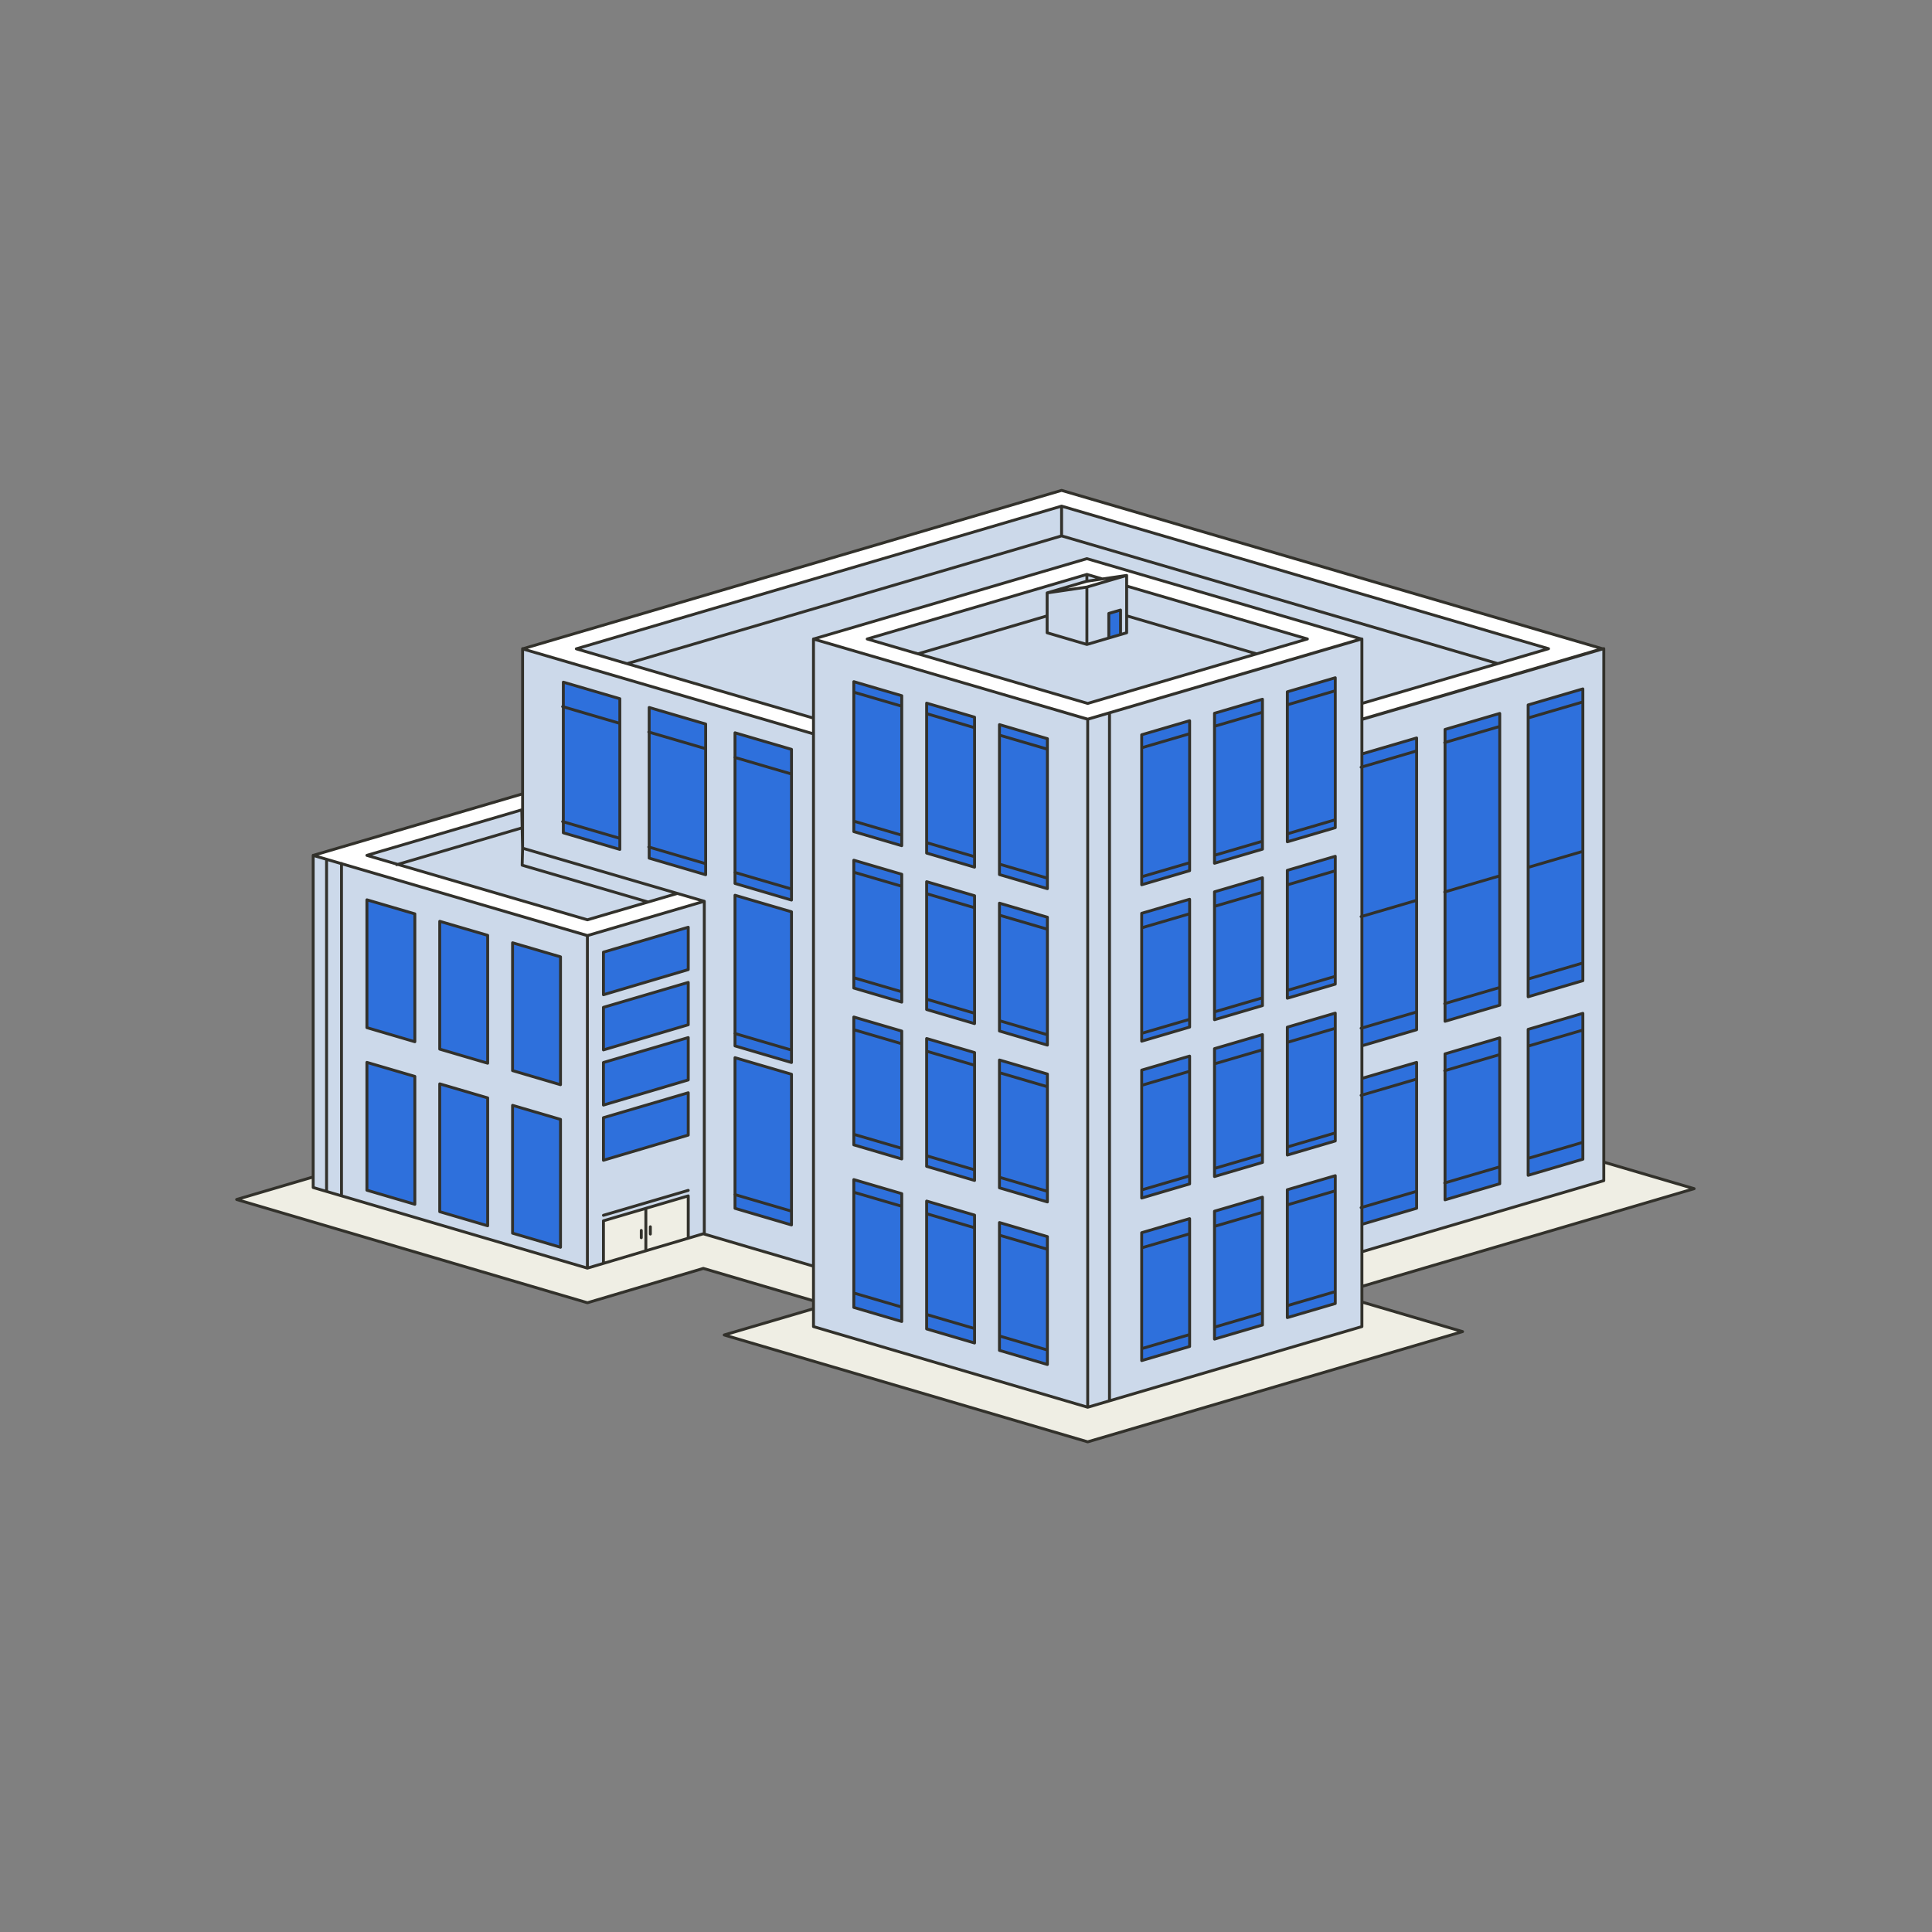 <svg xmlns="http://www.w3.org/2000/svg" xmlns:xlink="http://www.w3.org/1999/xlink" width="500" zoomAndPan="magnify" viewBox="0 0 375 375" height="500" preserveAspectRatio="xMidYMid meet" version="1.2"><rect x="0" y="0" width="375" height="375" fill="#808080" stroke="none"/><defs><clipPath id="45b7d8258d"><path d="M 45.633 95 L 329 95 L 329 280 L 45.633 280 Z M 45.633 95 "/></clipPath><clipPath id="a9585610e2"><path d="M 45.633 225 L 329 225 L 329 280 L 45.633 280 Z M 45.633 225 "/></clipPath><clipPath id="cff7d4192c"><path d="M 45.633 94.902 L 329.133 94.902 L 329.133 280.152 L 45.633 280.152 Z M 45.633 94.902 "/></clipPath></defs><g id="0c669d500a"><g clip-rule="nonzero" clip-path="url(#45b7d8258d)"><path style=" stroke:none;fill-rule:nonzero;fill:#32312b;fill-opacity:1;" d="M 211.121 279.98 C 211.109 279.98 211.102 279.98 211.09 279.977 L 140.535 259.234 C 140.484 259.219 140.449 259.172 140.449 259.117 C 140.449 259.062 140.484 259.016 140.535 259 L 157.777 253.934 L 157.777 252.574 L 136.516 246.324 L 114.055 252.98 C 114.043 252.984 114.031 252.984 114.02 252.984 C 114.008 252.984 113.996 252.984 113.988 252.98 L 107.426 251.051 L 45.898 232.938 C 45.848 232.922 45.812 232.875 45.812 232.82 C 45.812 232.766 45.848 232.719 45.898 232.703 L 60.668 228.355 L 60.668 166.012 C 60.688 165.949 60.703 165.926 60.719 165.914 C 60.73 165.902 60.754 165.898 60.785 165.898 L 60.809 165.898 L 60.84 165.891 L 101.312 153.992 L 101.312 125.898 C 101.312 125.859 101.332 125.824 101.363 125.801 C 101.383 125.785 101.41 125.777 101.434 125.777 C 101.445 125.777 101.457 125.777 101.469 125.781 L 101.512 125.793 L 206.016 95.066 C 206.027 95.062 206.039 95.062 206.051 95.062 C 206.062 95.062 206.074 95.062 206.086 95.066 L 311.035 125.793 L 311.09 125.816 L 311.16 125.809 L 311.258 125.781 C 311.27 125.777 311.281 125.777 311.293 125.777 C 311.32 125.777 311.344 125.785 311.367 125.801 C 311.395 125.824 311.414 125.859 311.414 125.898 L 311.414 225.473 L 328.871 230.605 C 328.922 230.621 328.957 230.668 328.957 230.723 C 328.957 230.773 328.922 230.824 328.871 230.836 L 264.465 249.777 L 264.465 252.629 L 283.914 258.348 C 283.965 258.363 284.004 258.41 284.004 258.465 C 284.004 258.516 283.965 258.562 283.914 258.578 L 211.156 279.977 C 211.145 279.98 211.133 279.98 211.121 279.98 Z M 211.121 279.98 "/></g><g clip-rule="nonzero" clip-path="url(#a9585610e2)"><path style=" stroke:none;fill-rule:nonzero;fill:#efeee4;fill-opacity:1;" d="M 157.898 252.484 L 136.516 246.199 L 114.02 252.863 L 107.461 250.938 L 54.352 235.297 L 45.934 232.82 L 54.352 230.34 L 60.789 228.445 L 60.789 230.496 L 114.012 246.145 L 127.445 242.16 L 117.129 245.219 L 117.129 236.957 L 122.539 235.367 L 133.586 232.121 L 133.586 240.34 L 136.508 239.477 L 157.898 245.766 Z M 311.293 225.566 L 311.293 229.16 L 264.344 242.965 L 264.344 249.688 L 328.836 230.723 Z M 264.344 257.492 L 211.121 273.141 L 157.898 257.492 L 157.898 254.023 L 140.57 259.117 L 211.121 279.859 L 270.781 262.316 L 283.883 258.465 L 264.344 252.719 Z M 264.344 257.492 "/></g><path style=" stroke:none;fill-rule:nonzero;fill:#ccd9ea;fill-opacity:1;" d="M 101.516 125.922 L 101.434 125.945 L 101.434 125.898 Z M 311.293 125.898 L 311.293 229.16 L 264.344 242.965 L 264.344 257.492 L 211.121 273.141 L 157.898 257.492 L 157.898 245.766 L 136.508 239.477 L 133.586 240.34 L 133.586 232.121 L 122.539 235.367 L 117.129 236.957 L 117.129 245.219 L 127.445 242.16 L 114.012 246.145 L 60.789 230.496 L 60.789 166.012 L 60.824 166.023 L 60.789 166.031 L 92.266 175.23 L 101.434 177.918 L 101.434 177.91 L 114.023 181.59 L 131.551 176.449 L 136.699 174.938 L 136.695 174.938 L 101.434 164.629 L 101.434 125.945 L 157.898 142.441 L 157.898 139.387 L 111.863 125.934 L 206.051 98.238 L 300.57 125.91 L 264.344 136.543 L 264.344 139.648 Z M 296.613 193.473 L 307.23 190.348 L 307.23 133.719 L 296.613 136.828 Z M 280.48 198.23 L 291.098 195.109 L 291.098 138.477 L 280.48 141.586 Z M 264.344 146.348 L 264.344 202.992 L 264.797 202.859 L 274.965 199.867 L 274.965 143.234 Z M 165.723 222.215 L 175.027 224.953 L 175.027 200.129 L 165.723 197.406 Z M 175.027 187.43 L 175.027 169.691 L 165.723 166.965 L 165.723 191.777 L 175.027 194.512 Z M 179.859 226.387 L 189.164 229.121 L 189.164 204.301 L 179.859 201.574 Z M 189.164 183.273 L 189.164 173.859 L 179.859 171.137 L 179.859 195.945 L 189.164 198.684 Z M 179.859 148.867 L 179.859 165.582 L 189.164 168.316 L 189.164 139.207 L 179.859 136.48 Z M 245.039 135.723 L 235.738 138.449 L 235.738 167.559 L 245.039 164.824 Z M 221.602 171.73 L 230.906 168.992 L 230.906 139.891 L 221.602 142.617 Z M 193.996 149.934 L 193.996 169.75 L 203.301 172.488 L 203.301 143.375 L 193.996 140.648 Z M 193.996 181.852 L 193.996 200.117 L 203.301 202.852 L 203.301 178.031 L 193.996 175.305 Z M 193.996 230.555 L 203.301 233.293 L 203.301 208.473 L 193.996 205.746 Z M 221.602 232.535 L 230.906 229.797 L 230.906 204.988 L 221.602 207.715 Z M 230.906 186.027 L 230.906 174.547 L 221.602 177.273 L 221.602 202.094 L 230.906 199.359 Z M 235.738 228.363 L 245.039 225.629 L 245.039 200.816 L 235.738 203.543 Z M 245.039 190.184 L 245.039 170.379 L 235.738 173.102 L 235.738 197.922 L 245.039 195.188 Z M 249.871 224.195 L 259.176 221.457 L 259.176 196.648 L 249.871 199.371 Z M 253.527 192.68 L 259.176 191.016 L 259.176 166.207 L 249.871 168.934 L 249.871 193.754 Z M 259.176 138.059 L 259.176 131.551 L 249.871 134.277 L 249.871 163.391 L 259.176 160.652 Z M 157.898 124.035 L 191.137 133.75 L 211.133 139.594 L 264.195 124.02 L 210.965 108.434 L 157.938 124.023 Z M 165.723 144.73 L 165.723 161.41 L 175.027 164.148 L 175.027 135.035 L 165.723 132.309 Z M 142.664 171.477 L 153.629 174.699 L 153.629 145.449 L 142.664 142.234 Z M 120.309 135.617 L 109.344 132.406 L 109.344 161.645 L 120.309 164.871 Z M 136.969 169.785 L 136.969 140.535 L 126.004 137.32 L 126.004 166.562 Z M 117.129 214.496 L 133.586 209.617 L 133.586 201.395 L 117.129 206.234 Z M 133.586 198.906 L 133.586 190.688 L 117.129 195.523 L 117.129 203.785 Z M 117.129 184.816 L 117.129 193.078 L 133.586 188.199 L 133.586 179.98 Z M 99.488 207.805 L 101.434 208.375 L 108.793 210.539 L 108.793 185.719 L 101.434 183.562 L 99.488 182.996 Z M 85.352 203.633 L 94.656 206.371 L 94.656 181.551 L 85.352 178.824 Z M 71.215 199.465 L 80.52 202.199 L 80.52 177.379 L 71.215 174.652 Z M 80.52 222.637 L 80.52 208.934 L 71.215 206.207 L 71.215 231.016 L 80.52 233.754 Z M 94.656 218.477 L 94.656 213.102 L 85.352 210.379 L 85.352 235.188 L 94.656 237.922 Z M 108.793 231.324 L 108.793 217.273 L 103.758 215.797 L 101.434 215.117 L 99.488 214.547 L 99.488 239.359 L 108.793 242.094 Z M 133.586 220.324 L 133.586 212.105 L 117.129 216.941 L 117.129 225.203 Z M 153.629 208.508 L 148.422 206.984 L 142.664 205.297 L 142.664 234.535 L 153.629 237.762 Z M 153.629 193.723 L 153.629 176.98 L 142.664 173.766 L 142.664 203.008 L 151.461 205.594 L 153.629 206.23 Z M 175.027 250.801 L 175.027 231.684 L 165.723 228.957 L 165.723 253.77 L 175.027 256.504 Z M 189.164 254.957 L 189.164 235.855 L 179.859 233.129 L 179.859 257.938 L 189.164 260.676 Z M 203.301 259.113 L 203.301 240.023 L 193.996 237.301 L 193.996 262.109 L 203.301 264.844 Z M 230.906 252.797 L 230.906 236.539 L 221.602 239.266 L 221.602 264.086 L 230.906 261.352 Z M 245.039 248.641 L 245.039 232.371 L 235.738 235.098 L 235.738 259.918 L 245.039 257.18 Z M 259.176 244.484 L 259.176 228.199 L 249.871 230.926 L 249.871 255.746 L 259.176 253.012 Z M 274.965 214.887 L 274.965 206.207 L 264.797 209.184 L 264.344 209.316 L 264.344 237.645 L 274.965 234.523 Z M 291.098 219.629 L 291.098 201.449 L 280.48 204.559 L 280.48 232.887 L 291.098 229.762 Z M 307.23 224.371 L 307.23 196.688 L 296.613 199.797 L 296.613 228.125 L 307.23 225.004 Z M 211.129 136.535 L 168.328 124.027 L 210.965 111.492 L 213.977 112.375 L 210.941 112.816 L 203.27 115.07 L 203.25 115.078 L 208.68 114.281 L 210.965 113.949 L 215.156 112.719 L 215.16 112.719 L 218.684 111.688 L 218.684 113.75 L 253.766 124.023 Z M 217.5 123.168 L 217.5 118.402 L 215.219 119.07 L 215.219 123.836 L 216.203 123.547 Z M 101.281 157.188 L 71.215 166.027 L 101.434 174.855 L 114.023 178.531 L 131.484 173.414 L 101.434 164.629 Z M 101.281 157.188 "/><path style=" stroke:none;fill-rule:nonzero;fill:#2e70dc;fill-opacity:1;" d="M 120.309 164.871 L 109.344 161.645 L 109.344 132.406 L 120.309 135.617 Z M 126.004 166.562 L 136.969 169.785 L 136.969 140.535 L 126.004 137.32 Z M 142.664 171.477 L 153.629 174.699 L 153.629 145.449 L 142.664 142.234 Z M 142.664 203.008 L 151.461 205.594 L 153.629 206.23 L 153.629 176.98 L 142.664 173.766 Z M 142.664 205.297 L 142.664 234.535 L 153.629 237.762 L 153.629 208.508 L 148.422 206.984 Z M 165.723 190.164 L 165.723 191.777 L 175.027 194.512 L 175.027 169.691 L 165.723 166.965 Z M 179.859 186.008 L 179.859 195.945 L 189.164 198.684 L 189.164 173.859 L 179.859 171.137 Z M 193.996 181.852 L 193.996 200.117 L 203.301 202.852 L 203.301 178.031 L 193.996 175.305 Z M 165.723 222.215 L 175.027 224.953 L 175.027 200.129 L 165.723 197.406 Z M 179.859 226.387 L 189.164 229.121 L 189.164 204.301 L 179.859 201.574 Z M 193.996 230.555 L 203.301 233.293 L 203.301 208.473 L 193.996 205.746 Z M 165.723 248.066 L 165.723 253.77 L 175.027 256.504 L 175.027 231.684 L 165.723 228.957 Z M 179.859 252.223 L 179.859 257.938 L 189.164 260.676 L 189.164 235.855 L 179.859 233.129 Z M 193.996 256.379 L 193.996 262.109 L 203.301 264.844 L 203.301 240.023 L 193.996 237.301 Z M 249.871 140.789 L 249.871 163.391 L 259.176 160.652 L 259.176 131.551 L 249.871 134.277 Z M 235.738 144.938 L 235.738 167.559 L 245.039 164.824 L 245.039 135.723 L 235.738 138.449 Z M 221.602 149.086 L 221.602 171.73 L 230.906 168.992 L 230.906 139.891 L 221.602 142.617 Z M 249.871 191.602 L 249.871 193.754 L 253.527 192.68 L 259.176 191.016 L 259.176 166.207 L 249.871 168.934 Z M 235.738 187.445 L 235.738 197.922 L 245.039 195.188 L 245.039 170.379 L 235.738 173.102 Z M 221.602 183.289 L 221.602 202.094 L 230.906 199.359 L 230.906 174.547 L 221.602 177.273 Z M 249.871 224.195 L 259.176 221.457 L 259.176 196.648 L 249.871 199.371 Z M 235.738 228.363 L 245.039 225.629 L 245.039 200.816 L 235.738 203.543 Z M 221.602 232.535 L 230.906 229.797 L 230.906 204.988 L 221.602 207.715 Z M 249.871 247.223 L 249.871 255.746 L 259.176 253.012 L 259.176 228.199 L 249.871 230.926 Z M 235.738 251.379 L 235.738 259.918 L 245.039 257.18 L 245.039 232.371 L 235.738 235.098 Z M 221.602 255.535 L 221.602 264.086 L 230.906 261.352 L 230.906 236.539 L 221.602 239.266 Z M 165.723 141.672 L 165.723 161.41 L 175.027 164.148 L 175.027 135.035 L 165.723 132.309 Z M 179.859 145.805 L 179.859 165.582 L 189.164 168.316 L 189.164 139.207 L 179.859 136.48 Z M 193.996 149.934 L 193.996 169.75 L 203.301 172.488 L 203.301 143.375 L 193.996 140.648 Z M 117.129 225.203 L 133.586 220.324 L 133.586 212.105 L 117.129 216.941 Z M 117.129 211.859 L 117.129 214.496 L 133.586 209.617 L 133.586 201.395 L 117.129 206.234 Z M 117.129 203.785 L 133.586 198.906 L 133.586 190.688 L 117.129 195.523 Z M 117.129 193.078 L 133.586 188.199 L 133.586 179.98 L 117.129 184.816 Z M 296.613 136.828 L 296.613 193.473 L 307.23 190.348 L 307.23 133.719 Z M 280.48 198.23 L 291.098 195.109 L 291.098 138.477 L 280.48 141.586 Z M 264.344 195.859 L 264.344 202.992 L 264.797 202.859 L 274.965 199.867 L 274.965 143.234 L 264.344 146.348 Z M 296.613 221.25 L 296.613 228.125 L 307.23 225.004 L 307.23 196.688 L 296.613 199.797 Z M 280.48 216.508 L 280.48 232.887 L 291.098 229.762 L 291.098 201.449 L 280.48 204.559 Z M 264.344 209.316 L 264.344 237.645 L 274.965 234.523 L 274.965 206.207 L 264.797 209.184 Z M 71.215 199.465 L 80.52 202.199 L 80.52 177.379 L 71.215 174.652 Z M 85.352 203.633 L 94.656 206.371 L 94.656 181.551 L 85.352 178.824 Z M 99.488 182.996 L 99.488 207.805 L 101.434 208.375 L 108.793 210.539 L 108.793 185.719 L 101.434 183.562 Z M 71.215 225.375 L 71.215 231.016 L 80.52 233.754 L 80.52 208.934 L 71.215 206.207 Z M 85.352 221.215 L 85.352 235.188 L 94.656 237.922 L 94.656 213.102 L 85.352 210.379 Z M 101.434 215.117 L 99.488 214.547 L 99.488 239.359 L 108.793 242.094 L 108.793 217.273 L 103.758 215.797 Z M 215.219 123.836 L 216.203 123.547 L 217.5 123.168 L 217.5 118.402 L 215.219 119.07 Z M 215.219 123.836 "/><path style=" stroke:none;fill-rule:nonzero;fill:#ffffff;fill-opacity:1;" d="M 264.344 136.543 L 300.57 125.91 L 206.051 98.238 L 111.863 125.934 L 157.898 139.387 L 157.898 142.441 L 101.434 125.945 L 101.516 125.922 L 206.051 95.184 L 311 125.906 L 264.344 139.602 Z M 210.965 108.434 L 264.195 124.02 L 211.133 139.594 L 191.137 133.75 L 157.898 124.035 L 157.938 124.023 Z M 210.965 111.492 L 168.328 124.027 L 211.129 136.535 L 253.766 124.023 L 218.684 113.75 L 218.684 111.688 L 215.16 112.719 L 215.156 112.719 L 210.965 113.949 L 208.68 114.281 L 203.25 115.078 L 203.27 115.07 L 210.941 112.816 L 213.977 112.375 Z M 101.434 164.629 L 131.484 173.414 L 114.023 178.531 L 101.434 174.855 L 71.215 166.027 L 101.281 157.188 L 101.434 164.629 C 101.434 164.629 101.434 158.441 101.434 154.082 L 60.824 166.023 L 60.789 166.031 L 92.266 175.23 L 101.434 177.91 L 114.023 181.59 L 131.551 176.449 L 136.699 174.938 L 136.695 174.938 Z M 101.434 164.629 "/><g clip-rule="nonzero" clip-path="url(#cff7d4192c)"><path style=" stroke:none;fill-rule:nonzero;fill:#32312b;fill-opacity:1;" d="M 328.914 230.449 L 311.574 225.355 L 311.574 125.898 C 311.574 125.809 311.535 125.723 311.461 125.672 C 311.391 125.617 311.301 125.602 311.215 125.625 L 311.117 125.656 C 311.102 125.648 311.094 125.641 311.078 125.637 L 206.129 94.91 C 206.078 94.898 206.023 94.898 205.973 94.914 L 101.516 125.625 L 101.512 125.625 C 101.43 125.602 101.336 125.617 101.266 125.672 C 101.195 125.723 101.152 125.809 101.152 125.898 L 101.152 153.871 L 60.793 165.738 C 60.734 165.734 60.672 165.746 60.621 165.785 C 60.57 165.824 60.543 165.879 60.523 165.938 C 60.523 165.945 60.52 165.953 60.52 165.957 C 60.516 165.977 60.508 165.992 60.508 166.012 L 60.508 228.234 L 45.855 232.551 C 45.734 232.586 45.652 232.695 45.652 232.82 C 45.652 232.945 45.734 233.055 45.855 233.09 L 107.383 251.207 L 113.941 253.133 C 113.992 253.148 114.047 253.148 114.102 253.133 L 136.516 246.492 L 157.617 252.695 L 157.617 253.812 L 140.488 258.848 C 140.371 258.883 140.289 258.992 140.289 259.117 C 140.289 259.242 140.371 259.352 140.488 259.387 L 211.043 280.133 C 211.07 280.141 211.094 280.145 211.121 280.145 C 211.148 280.145 211.176 280.141 211.203 280.133 L 283.961 258.734 C 284.082 258.699 284.164 258.59 284.164 258.465 C 284.164 258.34 284.082 258.227 283.961 258.191 L 264.629 252.508 L 264.629 249.898 L 328.914 230.992 C 329.035 230.957 329.117 230.848 329.117 230.723 C 329.117 230.598 329.035 230.484 328.914 230.449 Z M 264.629 249.309 L 264.629 243.176 L 311.371 229.434 C 311.492 229.398 311.574 229.285 311.574 229.16 L 311.574 225.941 L 327.836 230.723 Z M 264.062 250.062 L 264.062 257.281 L 215.637 271.52 L 215.637 138.574 L 264.062 124.391 L 264.062 148.668 C 263.949 148.73 263.887 148.863 263.926 148.992 C 263.949 149.066 264 149.121 264.062 149.156 L 264.062 177.668 C 263.949 177.73 263.887 177.863 263.926 177.992 C 263.949 178.066 264 178.121 264.062 178.156 L 264.062 199.336 C 263.949 199.398 263.887 199.531 263.926 199.66 C 263.949 199.734 264 199.789 264.062 199.824 L 264.062 212.363 C 263.949 212.426 263.887 212.555 263.926 212.684 C 263.949 212.758 264 212.816 264.062 212.852 L 264.062 234.152 C 263.949 234.215 263.887 234.344 263.926 234.473 C 263.949 234.547 264 234.602 264.062 234.637 Z M 157.617 254.398 L 157.617 257.492 C 157.617 257.617 157.699 257.727 157.82 257.762 L 211.043 273.414 C 211.07 273.422 211.094 273.426 211.121 273.426 C 211.148 273.426 211.176 273.422 211.203 273.414 L 264.426 257.762 C 264.543 257.727 264.629 257.617 264.629 257.492 L 264.629 253.098 L 282.883 258.465 L 211.121 279.566 L 141.57 259.117 Z M 158.18 253.645 L 158.18 124.414 L 191.07 134.023 L 210.84 139.816 L 210.84 272.766 L 158.18 257.281 Z M 136.434 245.926 L 114.02 252.57 L 46.934 232.82 L 60.508 228.824 L 60.508 230.496 C 60.508 230.621 60.59 230.73 60.711 230.766 L 113.934 246.414 C 113.961 246.422 113.984 246.426 114.012 246.426 C 114.039 246.426 114.066 246.422 114.094 246.414 L 117.207 245.492 L 133.668 240.609 L 136.508 239.77 L 157.617 245.977 L 157.617 252.109 L 136.594 245.926 C 136.543 245.91 136.488 245.91 136.434 245.926 Z M 61.828 166.02 L 101.152 154.461 L 101.152 156.93 L 71.137 165.754 C 71.016 165.789 70.934 165.902 70.934 166.027 C 70.934 166.152 71.016 166.262 71.137 166.297 L 76.742 167.934 C 76.785 168.047 76.891 168.117 77.004 168.117 C 77.031 168.117 77.059 168.113 77.082 168.105 L 77.207 168.07 L 101.152 175.066 L 101.715 175.23 L 113.945 178.805 C 113.969 178.812 113.996 178.816 114.023 178.816 C 114.051 178.816 114.074 178.812 114.102 178.805 L 131.484 173.707 L 135.691 174.938 L 135.695 174.938 L 131.66 176.121 L 114.023 181.297 L 101.715 177.699 L 101.152 177.535 L 92.305 174.949 L 66.5 167.406 C 66.492 167.398 66.492 167.391 66.484 167.387 C 66.434 167.336 66.363 167.305 66.285 167.305 C 66.27 167.305 66.254 167.309 66.234 167.312 C 66.223 167.316 66.211 167.316 66.203 167.32 L 63.543 166.543 C 63.496 166.512 63.445 166.492 63.387 166.492 C 63.383 166.492 63.379 166.492 63.375 166.492 L 61.793 166.031 Z M 102.516 125.918 L 206.051 95.477 L 309.996 125.91 L 264.629 139.223 L 264.629 136.754 L 300.648 126.184 C 300.77 126.148 300.852 126.035 300.852 125.91 C 300.852 125.785 300.77 125.676 300.648 125.641 L 206.133 97.969 C 206.078 97.953 206.023 97.953 205.973 97.969 L 111.785 125.664 C 111.664 125.699 111.582 125.809 111.582 125.934 C 111.582 126.059 111.664 126.172 111.785 126.207 L 157.617 139.598 L 157.617 142.066 L 102.438 125.941 Z M 215.07 150.711 L 215.07 271.688 L 211.402 272.766 L 211.402 139.816 L 215.07 138.742 Z M 63.668 227.895 L 63.668 167.168 L 66.004 167.852 L 66.004 231.734 L 63.668 231.047 Z M 157.617 142.656 L 157.617 245.387 L 136.984 239.32 L 136.984 174.934 C 136.984 174.914 136.977 174.895 136.973 174.875 C 136.969 174.863 136.969 174.852 136.965 174.84 C 136.957 174.816 136.945 174.797 136.93 174.777 C 136.926 174.77 136.918 174.762 136.914 174.754 C 136.898 174.738 136.891 174.719 136.871 174.707 C 136.848 174.691 136.82 174.684 136.793 174.672 C 136.785 174.672 136.785 174.668 136.777 174.668 L 136.773 174.664 L 136.746 174.656 L 101.715 164.418 L 101.715 126.32 Z M 136.422 239.207 L 136.012 239.328 L 135.512 239.477 L 133.871 239.961 L 133.871 232.121 C 133.871 232.031 133.828 231.949 133.758 231.895 C 133.684 231.844 133.594 231.824 133.508 231.852 L 122.539 235.074 L 122.039 235.219 L 121.539 235.367 L 117.051 236.688 C 116.93 236.723 116.848 236.832 116.848 236.957 L 116.848 245.008 L 114.293 245.766 L 114.293 181.812 L 131.68 176.703 L 136.422 175.312 Z M 117.527 244.809 L 117.41 244.844 L 117.41 237.168 L 122.539 235.66 L 123.039 235.516 L 123.539 235.367 L 125.078 234.918 L 125.078 242.57 Z M 133.305 240.129 L 125.641 242.402 L 125.641 234.75 L 133.305 232.5 Z M 66.566 227.039 L 66.566 168.016 L 92.074 175.469 L 101.152 178.129 L 101.715 178.293 L 113.73 181.812 L 113.73 245.766 L 66.566 231.898 Z M 130.48 173.414 L 125.805 174.785 L 101.715 167.742 L 101.637 167.719 L 101.707 165.004 L 101.715 165.008 Z M 72.219 166.023 L 101.008 157.562 L 101.066 160.469 L 77.207 167.484 Z M 101.078 161.051 L 101.152 164.633 L 101.07 167.922 C 101.066 168 101.102 168.07 101.152 168.125 C 101.188 168.16 101.223 168.188 101.273 168.199 L 101.434 168.246 L 101.715 168.332 L 124.801 175.078 L 114.023 178.238 L 101.715 174.645 L 101.434 174.562 L 101.152 174.477 L 78.211 167.777 Z M 158.941 124.023 L 210.965 108.727 L 263.195 124.02 L 211.133 139.297 L 191.324 133.512 L 158.902 124.035 Z M 264.516 123.789 C 264.445 123.734 264.352 123.719 264.266 123.742 L 264.262 123.742 L 211.043 108.164 C 210.992 108.148 210.938 108.148 210.883 108.164 L 157.914 123.738 C 157.848 123.734 157.781 123.746 157.73 123.789 C 157.68 123.824 157.648 123.883 157.633 123.945 C 157.633 123.949 157.629 123.953 157.629 123.961 C 157.625 123.977 157.617 123.996 157.617 124.012 L 157.617 139.012 L 122.719 128.812 L 206.055 104.309 L 289.715 128.805 L 264.629 136.164 L 264.629 124.012 C 264.629 123.926 264.586 123.84 264.516 123.789 Z M 112.867 125.934 L 205.77 98.617 L 205.77 103.805 L 121.719 128.52 Z M 290.719 128.508 L 206.336 103.805 L 206.336 98.617 L 299.566 125.91 Z M 274.684 214.508 L 274.684 231.027 L 264.629 233.973 L 264.629 212.773 L 265.707 212.457 L 266.207 212.309 L 266.707 212.164 L 274.684 209.828 Z M 264.629 234.562 L 274.684 231.617 L 274.684 234.312 L 264.629 237.27 Z M 274.684 209.238 L 265.707 211.871 L 265.203 212.016 L 264.707 212.16 L 264.629 212.184 L 264.629 209.527 L 264.797 209.48 L 265.078 209.398 L 274.684 206.582 Z M 264.629 199.746 L 264.797 199.699 L 265.078 199.617 L 274.684 196.801 L 274.684 199.656 L 265.078 202.48 L 264.797 202.562 L 264.629 202.613 Z M 264.629 149.078 L 274.684 146.133 L 274.684 174.547 L 264.629 177.492 Z M 274.684 145.547 L 264.629 148.492 L 264.629 146.559 L 274.684 143.613 Z M 264.629 195.648 L 264.629 178.082 L 274.684 175.133 L 274.684 196.215 L 265.078 199.027 L 264.797 199.109 L 264.629 199.16 Z M 311.012 225.48 L 311.012 228.949 L 264.629 242.59 L 264.629 237.855 L 275.043 234.793 C 275.164 234.758 275.246 234.648 275.246 234.523 L 275.246 206.207 C 275.246 206.117 275.203 206.035 275.133 205.98 C 275.062 205.93 274.973 205.91 274.887 205.938 L 265.078 208.809 L 264.797 208.891 L 264.629 208.941 L 264.629 203.203 L 264.797 203.152 L 265.078 203.07 L 275.043 200.141 C 275.164 200.102 275.246 199.992 275.246 199.867 L 275.246 143.234 C 275.246 143.148 275.203 143.062 275.133 143.012 C 275.062 142.957 274.973 142.941 274.887 142.965 L 264.629 145.969 L 264.629 139.859 L 311.012 126.273 Z M 61.07 228.07 L 61.07 166.406 L 63.105 167.004 L 63.105 230.883 L 61.07 230.281 Z M 142.383 203.008 C 142.383 203.133 142.465 203.242 142.582 203.277 L 151.176 205.805 L 151.461 205.887 L 151.742 205.969 L 153.547 206.5 C 153.574 206.508 153.602 206.512 153.629 206.512 C 153.688 206.512 153.746 206.492 153.797 206.457 C 153.867 206.402 153.91 206.32 153.91 206.23 L 153.91 176.98 C 153.91 176.855 153.828 176.742 153.707 176.707 L 142.742 173.496 C 142.656 173.473 142.566 173.488 142.492 173.543 C 142.422 173.594 142.383 173.68 142.383 173.766 L 142.383 200.477 C 142.375 200.488 142.363 200.5 142.359 200.516 C 142.34 200.59 142.348 200.664 142.383 200.727 Z M 153.348 193.512 L 153.348 203.441 L 151.742 202.969 L 151.461 202.887 L 151.176 202.805 L 142.945 200.395 L 142.945 174.145 L 153.348 177.191 Z M 151.176 203.395 L 151.461 203.477 L 151.742 203.559 L 153.348 204.027 L 153.348 205.855 L 151.742 205.383 L 151.461 205.301 L 151.176 205.215 L 142.945 202.797 L 142.945 200.98 Z M 142.383 234.535 C 142.383 234.664 142.465 234.773 142.582 234.809 L 153.547 238.031 C 153.574 238.039 153.602 238.043 153.629 238.043 C 153.688 238.043 153.746 238.023 153.797 237.988 C 153.867 237.934 153.91 237.852 153.91 237.762 L 153.91 208.508 C 153.91 208.383 153.828 208.273 153.707 208.238 L 149.422 206.984 L 148.922 206.836 L 148.422 206.691 L 142.742 205.027 C 142.656 205 142.566 205.02 142.492 205.07 C 142.422 205.125 142.383 205.207 142.383 205.297 L 142.383 231.738 C 142.375 231.754 142.363 231.766 142.359 231.781 C 142.34 231.855 142.348 231.93 142.383 231.988 Z M 142.945 208.594 L 142.945 205.672 L 147.418 206.984 L 147.918 207.133 L 148.422 207.277 L 153.348 208.723 L 153.348 234.707 L 142.945 231.66 Z M 142.945 232.246 L 153.348 235.293 L 153.348 237.383 L 142.945 234.324 Z M 211.129 136.816 C 211.156 136.816 211.184 136.812 211.211 136.805 L 253.844 124.293 C 253.965 124.258 254.047 124.148 254.047 124.023 C 254.047 123.898 253.965 123.785 253.844 123.75 L 218.965 113.539 L 218.965 111.688 C 218.965 111.602 218.922 111.516 218.852 111.461 C 218.805 111.426 218.746 111.414 218.691 111.414 C 218.668 111.41 218.645 111.406 218.621 111.41 L 213.996 112.086 L 211.043 111.219 C 210.992 111.207 210.938 111.207 210.887 111.223 L 168.25 123.758 C 168.129 123.793 168.047 123.902 168.047 124.027 C 168.047 124.152 168.129 124.262 168.25 124.297 L 211.051 136.805 C 211.078 136.812 211.105 136.816 211.129 136.816 Z M 169.332 124.027 L 210.684 111.867 L 210.684 112.598 L 203.211 114.797 L 203.207 114.797 C 203.203 114.797 203.199 114.801 203.195 114.801 L 203.168 114.809 C 203.168 114.809 203.164 114.809 203.164 114.812 C 203.133 114.82 203.105 114.836 203.082 114.852 C 203.078 114.855 203.07 114.859 203.066 114.863 C 203.047 114.883 203.031 114.902 203.016 114.926 C 203.012 114.934 203.004 114.941 203 114.949 C 202.992 114.969 202.984 114.988 202.98 115.008 C 202.977 115.023 202.973 115.039 202.973 115.051 C 202.969 115.059 202.965 115.066 202.965 115.074 L 202.965 119.324 L 178.184 126.613 Z M 243.914 126.621 L 218.965 119.316 L 218.965 114.125 L 252.766 124.023 Z M 203.531 119.746 L 203.531 115.324 L 208.645 114.574 L 210.684 114.273 L 210.684 124.711 L 203.531 122.609 Z M 215.5 119.281 L 216.172 119.086 L 217.176 118.793 L 217.219 118.777 L 217.219 122.957 L 216.465 123.176 L 215.5 123.461 Z M 218.402 113.375 L 218.402 122.609 L 217.781 122.789 L 217.781 118.402 C 217.781 118.312 217.738 118.23 217.668 118.176 C 217.598 118.125 217.508 118.105 217.422 118.133 L 216.172 118.496 L 215.164 118.789 L 215.137 118.801 C 215.02 118.836 214.934 118.945 214.934 119.07 L 214.934 123.625 L 211.246 124.711 L 211.246 114.16 L 215.16 113.012 L 215.664 112.867 L 216.164 112.719 L 218.402 112.066 Z M 214.652 112.57 L 214.152 112.719 L 211.246 113.57 L 210.906 113.672 L 210.684 113.703 L 208.516 114.02 L 207.176 114.219 L 207.18 114.215 L 210.684 113.188 L 211.004 113.094 L 211.246 113.059 L 213.957 112.66 L 214.625 112.562 L 214.734 112.547 Z M 211.246 112.488 L 211.246 111.867 L 212.656 112.281 Z M 202.965 119.914 L 202.965 122.82 C 202.965 122.945 203.051 123.055 203.168 123.09 L 210.887 125.359 C 210.91 125.367 210.938 125.371 210.965 125.371 C 210.992 125.371 211.02 125.367 211.043 125.359 L 215.867 123.941 L 217.578 123.438 C 217.582 123.438 217.582 123.438 217.582 123.438 L 218.762 123.09 C 218.883 123.055 218.965 122.945 218.965 122.82 L 218.965 119.902 L 242.91 126.914 L 211.129 136.242 L 179.184 126.906 Z M 165.645 192.047 L 174.945 194.781 C 174.973 194.789 175 194.793 175.027 194.793 C 175.086 194.793 175.145 194.773 175.195 194.738 C 175.266 194.684 175.309 194.602 175.309 194.512 L 175.309 169.691 C 175.309 169.566 175.227 169.457 175.105 169.422 L 165.801 166.695 C 165.715 166.668 165.625 166.688 165.555 166.738 C 165.48 166.793 165.441 166.875 165.441 166.965 L 165.441 191.777 C 165.441 191.902 165.523 192.012 165.645 192.047 Z M 174.746 171.645 L 166.004 169.082 L 166.004 167.34 L 174.746 169.902 Z M 174.746 172.23 L 174.746 192.125 L 167.387 189.969 L 166.887 189.824 L 166.387 189.676 L 166.004 189.562 L 166.004 169.672 Z M 166.004 190.379 L 166.004 190.152 L 166.387 190.266 L 174.746 192.711 L 174.746 194.133 L 166.004 191.566 Z M 179.777 196.215 L 189.082 198.953 C 189.109 198.961 189.137 198.965 189.164 198.965 C 189.223 198.965 189.281 198.945 189.332 198.906 C 189.402 198.855 189.445 198.77 189.445 198.684 L 189.445 173.859 C 189.445 173.734 189.363 173.625 189.242 173.59 L 179.938 170.863 C 179.852 170.84 179.762 170.855 179.688 170.91 C 179.617 170.961 179.578 171.047 179.578 171.137 L 179.578 195.945 C 179.578 196.07 179.66 196.18 179.777 196.215 Z M 180.141 185.926 L 180.141 173.84 L 188.883 176.402 L 188.883 196.297 L 180.141 193.734 Z M 188.883 175.812 L 180.141 173.254 L 180.141 171.512 L 188.883 174.074 Z M 180.141 194.324 L 188.883 196.883 L 188.883 198.305 L 180.141 195.734 Z M 193.914 200.387 L 203.219 203.121 C 203.246 203.129 203.273 203.133 203.301 203.133 C 203.359 203.133 203.418 203.113 203.469 203.078 C 203.539 203.023 203.582 202.941 203.582 202.852 L 203.582 178.031 C 203.582 177.906 203.5 177.797 203.379 177.762 L 194.074 175.035 C 193.988 175.012 193.898 175.027 193.824 175.078 C 193.754 175.133 193.711 175.219 193.711 175.305 L 193.711 200.117 C 193.711 200.242 193.797 200.352 193.914 200.387 Z M 194.277 181.77 L 194.277 178.012 L 200.18 179.738 L 201.18 180.035 L 203.016 180.57 L 203.016 200.465 L 194.277 197.906 Z M 203.016 178.906 L 203.016 179.984 L 202.184 179.738 L 201.684 179.594 L 201.18 179.445 L 194.277 177.422 L 194.277 175.684 L 203.016 178.242 Z M 194.277 198.492 L 203.016 201.055 L 203.016 202.477 L 194.277 199.906 Z M 165.645 222.484 L 174.945 225.223 C 174.973 225.23 175 225.234 175.027 225.234 C 175.086 225.234 175.145 225.215 175.195 225.176 C 175.266 225.125 175.309 225.039 175.309 224.953 L 175.309 200.129 C 175.309 200.004 175.227 199.895 175.105 199.859 L 165.801 197.133 C 165.715 197.109 165.625 197.125 165.555 197.18 C 165.48 197.234 165.441 197.316 165.441 197.406 L 165.441 222.215 C 165.441 222.34 165.523 222.449 165.645 222.484 Z M 166.004 220.543 L 174.746 223.105 L 174.746 224.574 L 166.004 222.004 Z M 174.746 202.215 L 166.004 199.652 L 166.004 197.781 L 174.746 200.344 Z M 174.746 202.801 L 174.746 222.516 L 166.004 219.957 L 166.004 200.242 Z M 179.777 226.656 L 189.082 229.391 C 189.109 229.398 189.137 229.402 189.164 229.402 C 189.223 229.402 189.281 229.383 189.332 229.348 C 189.402 229.293 189.445 229.211 189.445 229.121 L 189.445 204.301 C 189.445 204.176 189.363 204.066 189.242 204.031 L 179.938 201.305 C 179.852 201.281 179.762 201.297 179.688 201.352 C 179.617 201.402 179.578 201.488 179.578 201.574 L 179.578 226.387 C 179.578 226.512 179.66 226.621 179.777 226.656 Z M 180.141 224.715 L 188.883 227.273 L 188.883 228.746 L 180.141 226.176 Z M 188.883 206.387 L 180.141 203.824 L 180.141 201.953 L 188.883 204.512 Z M 188.883 206.973 L 188.883 226.688 L 180.141 224.125 L 180.141 204.414 Z M 193.914 230.828 L 203.219 233.562 C 203.246 233.57 203.273 233.574 203.301 233.574 C 203.359 233.574 203.418 233.555 203.469 233.52 C 203.539 233.465 203.582 233.379 203.582 233.293 L 203.582 208.473 C 203.582 208.348 203.5 208.234 203.379 208.199 L 194.074 205.477 C 193.988 205.449 193.898 205.469 193.824 205.52 C 193.754 205.574 193.711 205.656 193.711 205.746 L 193.711 230.555 C 193.711 230.68 193.797 230.793 193.914 230.828 Z M 194.277 228.883 L 203.016 231.445 L 203.016 232.914 L 194.277 230.344 Z M 203.016 210.555 L 194.277 207.996 L 194.277 206.121 L 203.016 208.684 Z M 203.016 211.145 L 203.016 230.855 L 194.277 228.297 L 194.277 208.582 Z M 165.645 254.039 L 174.945 256.773 C 174.973 256.781 175 256.785 175.027 256.785 C 175.086 256.785 175.145 256.766 175.195 256.73 C 175.266 256.676 175.309 256.594 175.309 256.504 L 175.309 231.684 C 175.309 231.559 175.227 231.449 175.105 231.414 L 165.801 228.688 C 165.715 228.664 165.625 228.68 165.555 228.734 C 165.48 228.785 165.441 228.871 165.441 228.957 L 165.441 253.77 C 165.441 253.895 165.523 254.004 165.645 254.039 Z M 166.004 248.148 L 166.004 231.785 L 174.746 234.348 L 174.746 253.32 L 166.004 250.762 Z M 174.746 233.758 L 166.004 231.199 L 166.004 229.336 L 174.746 231.895 Z M 166.004 251.348 L 174.746 253.91 L 174.746 256.129 L 166.004 253.559 Z M 179.777 258.211 L 189.082 260.945 C 189.109 260.953 189.137 260.957 189.164 260.957 C 189.223 260.957 189.281 260.938 189.332 260.902 C 189.402 260.848 189.445 260.766 189.445 260.676 L 189.445 235.855 C 189.445 235.73 189.363 235.617 189.242 235.582 L 179.938 232.859 C 179.852 232.832 179.762 232.848 179.688 232.902 C 179.617 232.957 179.578 233.039 179.578 233.129 L 179.578 257.938 C 179.578 258.062 179.66 258.176 179.777 258.211 Z M 180.141 252.305 L 180.141 235.957 L 188.883 238.516 L 188.883 257.492 L 180.141 254.93 Z M 188.883 237.93 L 180.141 235.367 L 180.141 233.504 L 188.883 236.066 Z M 180.141 255.52 L 188.883 258.078 L 188.883 260.297 L 180.141 257.727 Z M 193.914 262.379 L 203.219 265.117 C 203.246 265.125 203.273 265.129 203.301 265.129 C 203.359 265.129 203.418 265.109 203.469 265.07 C 203.539 265.016 203.582 264.934 203.582 264.844 L 203.582 240.023 C 203.582 239.898 203.5 239.789 203.379 239.754 L 194.074 237.027 C 193.988 237.004 193.898 237.02 193.824 237.074 C 193.754 237.125 193.711 237.211 193.711 237.301 L 193.711 262.109 C 193.711 262.234 193.797 262.344 193.914 262.379 Z M 194.277 256.461 L 194.277 240.125 L 203.016 242.688 L 203.016 261.66 L 194.277 259.102 Z M 203.016 242.098 L 194.277 239.539 L 194.277 237.676 L 203.016 240.234 Z M 194.277 259.688 L 203.016 262.25 L 203.016 264.469 L 194.277 261.898 Z M 259.098 131.281 L 249.793 134.008 C 249.672 134.043 249.59 134.152 249.59 134.277 L 249.59 163.391 C 249.59 163.477 249.633 163.562 249.703 163.613 C 249.754 163.652 249.812 163.672 249.871 163.672 C 249.898 163.672 249.926 163.668 249.953 163.66 L 259.258 160.922 C 259.375 160.887 259.457 160.777 259.457 160.652 L 259.457 131.551 C 259.457 131.465 259.418 131.379 259.348 131.324 C 259.273 131.273 259.184 131.258 259.098 131.281 Z M 258.895 137.848 L 258.895 158.906 L 250.156 161.465 L 250.156 137.016 L 258.895 134.453 Z M 258.895 160.441 L 250.156 163.012 L 250.156 162.055 L 258.895 159.492 Z M 250.156 134.488 L 258.895 131.93 L 258.895 133.867 L 250.156 136.426 Z M 244.961 135.453 L 235.656 138.176 C 235.539 138.211 235.453 138.324 235.453 138.449 L 235.453 167.559 C 235.453 167.648 235.496 167.73 235.566 167.785 C 235.617 167.82 235.676 167.84 235.738 167.84 C 235.762 167.84 235.789 167.836 235.816 167.828 L 245.121 165.094 C 245.242 165.059 245.324 164.949 245.324 164.824 L 245.324 135.723 C 245.324 135.633 245.281 135.551 245.211 135.496 C 245.141 135.441 245.047 135.426 244.961 135.453 Z M 244.758 141.996 L 244.758 163.074 L 236.02 165.637 L 236.02 141.184 L 244.758 138.625 Z M 244.758 164.613 L 236.02 167.184 L 236.02 166.223 L 244.758 163.664 Z M 236.02 138.66 L 244.758 136.098 L 244.758 138.035 L 236.02 140.598 Z M 230.824 139.621 L 221.52 142.348 C 221.402 142.383 221.32 142.492 221.32 142.617 L 221.32 171.73 C 221.32 171.816 221.359 171.902 221.43 171.957 C 221.48 171.992 221.539 172.012 221.602 172.012 C 221.625 172.012 221.652 172.008 221.68 172 L 230.984 169.266 C 231.105 169.23 231.188 169.117 231.188 168.992 L 231.188 139.891 C 231.188 139.805 231.145 139.719 231.074 139.668 C 231.004 139.613 230.91 139.598 230.824 139.621 Z M 230.621 146.145 L 230.621 167.246 L 221.883 169.805 L 221.883 145.355 L 230.621 142.797 Z M 230.621 168.781 L 221.883 171.352 L 221.883 170.395 L 230.621 167.832 Z M 221.883 142.828 L 230.621 140.27 L 230.621 142.207 L 221.883 144.77 Z M 259.098 165.938 L 249.793 168.66 C 249.672 168.695 249.59 168.809 249.59 168.934 L 249.59 193.754 C 249.59 193.844 249.633 193.926 249.703 193.98 C 249.754 194.016 249.812 194.035 249.871 194.035 C 249.898 194.035 249.926 194.031 249.953 194.023 L 253.527 192.973 L 254.027 192.824 L 254.527 192.68 L 259.258 191.289 C 259.375 191.254 259.457 191.141 259.457 191.016 L 259.457 166.207 C 259.457 166.117 259.418 166.035 259.348 165.98 C 259.273 165.93 259.184 165.91 259.098 165.938 Z M 258.895 190.805 L 253.527 192.383 L 253.027 192.531 L 252.531 192.68 L 250.156 193.375 L 250.156 192.445 L 250.945 192.211 L 251.445 192.066 L 251.949 191.918 L 258.895 189.883 Z M 250.156 169.145 L 258.895 166.582 L 258.895 168.812 L 250.156 171.375 Z M 250.156 191.391 L 250.156 171.961 L 258.895 169.402 L 258.895 189.297 L 250.945 191.625 L 250.445 191.773 L 250.156 191.855 Z M 244.961 170.105 L 235.656 172.832 C 235.539 172.867 235.453 172.977 235.453 173.102 L 235.453 197.922 C 235.453 198.012 235.496 198.098 235.566 198.148 C 235.617 198.188 235.676 198.207 235.738 198.207 C 235.762 198.207 235.789 198.203 235.816 198.195 L 245.121 195.457 C 245.242 195.422 245.324 195.312 245.324 195.188 L 245.324 170.379 C 245.324 170.289 245.281 170.203 245.211 170.152 C 245.141 170.098 245.047 170.082 244.961 170.105 Z M 244.758 189.805 L 244.758 193.465 L 236.02 196.027 L 236.02 176.133 L 244.758 173.574 Z M 244.758 194.977 L 236.02 197.547 L 236.02 196.613 L 244.758 194.055 Z M 236.02 173.312 L 244.758 170.754 L 244.758 172.984 L 236.02 175.547 Z M 230.824 174.277 L 221.52 177.004 C 221.402 177.039 221.32 177.148 221.32 177.273 L 221.32 202.094 C 221.32 202.184 221.359 202.266 221.43 202.32 C 221.48 202.355 221.539 202.375 221.602 202.375 C 221.625 202.375 221.652 202.371 221.68 202.363 L 230.984 199.629 C 231.105 199.594 231.188 199.484 231.188 199.359 L 231.188 174.547 C 231.188 174.457 231.145 174.375 231.074 174.32 C 231.004 174.27 230.91 174.254 230.824 174.277 Z M 230.621 185.648 L 230.621 197.637 L 221.883 200.199 L 221.883 180.305 L 230.621 177.742 Z M 230.621 199.148 L 221.883 201.719 L 221.883 200.785 L 230.621 198.227 Z M 221.883 177.484 L 230.621 174.922 L 230.621 177.156 L 221.883 179.715 Z M 259.098 196.375 L 249.793 199.102 C 249.672 199.137 249.59 199.246 249.59 199.371 L 249.59 224.195 C 249.59 224.281 249.633 224.367 249.703 224.418 C 249.754 224.457 249.812 224.477 249.871 224.477 C 249.898 224.477 249.926 224.473 249.953 224.465 L 259.258 221.727 C 259.375 221.691 259.457 221.582 259.457 221.457 L 259.457 196.648 C 259.457 196.559 259.418 196.473 259.348 196.422 C 259.273 196.367 259.184 196.352 259.098 196.375 Z M 258.895 219.688 L 250.156 222.246 L 250.156 202.535 L 258.895 199.973 Z M 250.156 199.586 L 258.895 197.023 L 258.895 199.387 L 250.156 201.945 Z M 258.895 221.246 L 250.156 223.816 L 250.156 222.836 L 258.895 220.273 Z M 244.961 200.547 L 235.656 203.273 C 235.539 203.309 235.453 203.418 235.453 203.543 L 235.453 228.363 C 235.453 228.453 235.496 228.535 235.566 228.59 C 235.617 228.625 235.676 228.645 235.738 228.645 C 235.762 228.645 235.789 228.641 235.816 228.633 L 245.121 225.898 C 245.242 225.863 245.324 225.754 245.324 225.629 L 245.324 200.816 C 245.324 200.73 245.281 200.645 245.211 200.59 C 245.141 200.539 245.047 200.523 244.961 200.547 Z M 244.758 223.855 L 236.02 226.418 L 236.02 206.703 L 244.758 204.145 Z M 236.02 203.754 L 244.758 201.195 L 244.758 203.555 L 236.02 206.117 Z M 244.758 225.418 L 236.02 227.988 L 236.02 227.004 L 244.758 224.445 Z M 230.824 204.719 L 221.52 207.441 C 221.402 207.477 221.32 207.59 221.32 207.715 L 221.32 232.535 C 221.32 232.621 221.359 232.707 221.43 232.758 C 221.48 232.797 221.539 232.816 221.602 232.816 C 221.625 232.816 221.652 232.812 221.68 232.805 L 230.984 230.07 C 231.105 230.035 231.188 229.922 231.188 229.797 L 231.188 204.988 C 231.188 204.898 231.145 204.816 231.074 204.762 C 231.004 204.707 230.91 204.691 230.824 204.719 Z M 230.621 228.027 L 221.883 230.59 L 221.883 210.875 L 230.621 208.312 Z M 221.883 207.926 L 230.621 205.363 L 230.621 207.727 L 221.883 210.285 Z M 230.621 229.586 L 221.883 232.156 L 221.883 231.176 L 230.621 228.617 Z M 259.098 227.93 L 249.793 230.656 C 249.672 230.691 249.59 230.801 249.59 230.926 L 249.59 255.746 C 249.59 255.836 249.633 255.918 249.703 255.973 C 249.754 256.008 249.812 256.027 249.871 256.027 C 249.898 256.027 249.926 256.023 249.953 256.016 L 259.258 253.281 C 259.375 253.246 259.457 253.137 259.457 253.012 L 259.457 228.199 C 259.457 228.113 259.418 228.027 259.348 227.973 C 259.273 227.922 259.184 227.906 259.098 227.93 Z M 258.895 244.273 L 258.895 250.492 L 250.156 253.051 L 250.156 234.078 L 258.895 231.52 Z M 250.156 253.641 L 258.895 251.078 L 258.895 252.801 L 250.156 255.371 Z M 250.156 231.137 L 258.895 228.578 L 258.895 230.93 L 250.156 233.492 Z M 244.961 232.102 L 235.656 234.824 C 235.539 234.859 235.453 234.973 235.453 235.098 L 235.453 259.918 C 235.453 260.004 235.496 260.09 235.566 260.141 C 235.617 260.18 235.676 260.199 235.738 260.199 C 235.762 260.199 235.789 260.195 235.816 260.188 L 245.121 257.453 C 245.242 257.418 245.324 257.305 245.324 257.18 L 245.324 232.371 C 245.324 232.281 245.281 232.199 245.211 232.145 C 245.141 232.09 245.047 232.074 244.961 232.102 Z M 244.758 248.43 L 244.758 254.664 L 236.02 257.223 L 236.02 238.25 L 244.758 235.688 Z M 244.758 256.969 L 236.02 259.539 L 236.02 257.812 L 244.758 255.25 Z M 236.02 235.309 L 244.758 232.746 L 244.758 235.102 L 236.02 237.66 Z M 230.824 236.27 L 221.52 238.996 C 221.402 239.031 221.32 239.141 221.32 239.266 L 221.32 264.086 C 221.32 264.176 221.359 264.258 221.43 264.312 C 221.48 264.352 221.539 264.367 221.602 264.367 C 221.625 264.367 221.652 264.367 221.68 264.359 L 230.984 261.621 C 231.105 261.586 231.188 261.477 231.188 261.352 L 231.188 236.539 C 231.188 236.453 231.145 236.367 231.074 236.316 C 231.004 236.262 230.91 236.246 230.824 236.27 Z M 230.621 252.586 L 230.621 258.832 L 221.883 261.395 L 221.883 242.418 L 230.621 239.859 Z M 230.621 261.141 L 221.883 263.711 L 221.883 261.98 L 230.621 259.422 Z M 221.883 239.477 L 230.621 236.918 L 230.621 239.27 L 221.883 241.832 Z M 165.645 161.684 L 174.945 164.418 C 174.973 164.426 175 164.43 175.027 164.43 C 175.086 164.43 175.145 164.41 175.195 164.371 C 175.266 164.32 175.309 164.234 175.309 164.148 L 175.309 135.035 C 175.309 134.91 175.227 134.801 175.105 134.766 L 165.801 132.039 C 165.715 132.016 165.625 132.031 165.555 132.086 C 165.48 132.137 165.441 132.223 165.441 132.309 L 165.441 161.41 C 165.441 161.535 165.523 161.645 165.645 161.684 Z M 166.004 145.105 L 166.004 134.723 L 174.746 137.281 L 174.746 161.734 L 166.004 159.172 Z M 174.746 136.695 L 166.004 134.137 L 166.004 132.688 L 174.746 135.246 Z M 166.004 159.762 L 174.746 162.32 L 174.746 163.77 L 166.004 161.199 Z M 179.777 165.852 L 189.082 168.586 C 189.109 168.594 189.137 168.598 189.164 168.598 C 189.223 168.598 189.281 168.578 189.332 168.543 C 189.402 168.488 189.445 168.406 189.445 168.316 L 189.445 139.207 C 189.445 139.082 189.363 138.969 189.242 138.934 L 179.938 136.211 C 179.852 136.184 179.762 136.199 179.688 136.254 C 179.617 136.309 179.578 136.391 179.578 136.48 L 179.578 165.582 C 179.578 165.707 179.66 165.816 179.777 165.852 Z M 180.141 149.234 L 180.141 138.895 L 188.883 141.453 L 188.883 165.906 L 180.141 163.344 Z M 188.883 140.867 L 180.141 138.305 L 180.141 136.855 L 188.883 139.418 Z M 180.141 163.934 L 188.883 166.492 L 188.883 167.941 L 180.141 165.371 Z M 193.914 170.023 L 203.219 172.758 C 203.246 172.766 203.273 172.77 203.301 172.77 C 203.359 172.77 203.418 172.75 203.469 172.715 C 203.539 172.66 203.582 172.578 203.582 172.488 L 203.582 143.375 C 203.582 143.25 203.5 143.141 203.379 143.105 L 194.074 140.379 C 193.988 140.355 193.898 140.371 193.824 140.426 C 193.754 140.477 193.711 140.562 193.711 140.652 L 193.711 169.75 C 193.711 169.875 193.797 169.988 193.914 170.023 Z M 194.277 153.367 L 194.277 143.062 L 203.016 145.625 L 203.016 170.074 L 194.277 167.516 Z M 203.016 145.035 L 194.277 142.477 L 194.277 141.027 L 203.016 143.586 Z M 194.277 168.102 L 203.016 170.664 L 203.016 172.109 L 194.277 169.539 Z M 133.508 211.836 L 117.051 216.672 C 116.93 216.707 116.848 216.816 116.848 216.941 L 116.848 225.203 C 116.848 225.293 116.891 225.375 116.961 225.43 C 117.008 225.465 117.07 225.484 117.129 225.484 C 117.156 225.484 117.184 225.48 117.207 225.473 L 133.668 220.594 C 133.789 220.559 133.871 220.449 133.871 220.324 L 133.871 212.105 C 133.871 212.016 133.828 211.934 133.758 211.879 C 133.684 211.824 133.594 211.809 133.508 211.836 Z M 133.305 220.113 L 117.41 224.824 L 117.41 217.152 L 133.305 212.48 Z M 133.508 201.125 L 117.051 205.961 C 116.93 205.996 116.848 206.109 116.848 206.234 L 116.848 214.496 C 116.848 214.582 116.891 214.668 116.961 214.723 C 117.008 214.758 117.07 214.777 117.129 214.777 C 117.156 214.777 117.184 214.773 117.207 214.766 L 133.586 209.91 L 133.668 209.887 C 133.762 209.859 133.828 209.785 133.855 209.695 C 133.863 209.672 133.871 209.645 133.871 209.617 L 133.871 201.395 C 133.871 201.309 133.828 201.223 133.758 201.172 C 133.684 201.117 133.594 201.102 133.508 201.125 Z M 133.305 209.238 L 133.305 209.406 L 133.09 209.469 L 132.594 209.617 L 117.41 214.117 L 117.41 206.445 L 133.305 201.773 Z M 133.508 190.418 L 117.051 195.254 C 116.93 195.289 116.848 195.398 116.848 195.523 L 116.848 203.785 C 116.848 203.875 116.891 203.957 116.961 204.012 C 117.008 204.051 117.07 204.066 117.129 204.066 C 117.156 204.066 117.184 204.062 117.207 204.055 L 133.668 199.176 C 133.789 199.141 133.871 199.031 133.871 198.906 L 133.871 190.688 C 133.871 190.598 133.828 190.516 133.758 190.461 C 133.684 190.41 133.594 190.391 133.508 190.418 Z M 133.305 198.695 L 117.41 203.41 L 117.41 195.734 L 133.305 191.062 Z M 133.508 179.707 L 117.051 184.543 C 116.93 184.578 116.848 184.691 116.848 184.816 L 116.848 193.078 C 116.848 193.168 116.891 193.25 116.961 193.305 C 117.008 193.34 117.07 193.359 117.129 193.359 C 117.156 193.359 117.184 193.355 117.207 193.348 L 133.668 188.469 C 133.789 188.434 133.871 188.324 133.871 188.199 L 133.871 179.98 C 133.871 179.891 133.828 179.805 133.758 179.754 C 133.684 179.699 133.594 179.684 133.508 179.707 Z M 133.305 187.988 L 117.41 192.699 L 117.41 185.027 L 133.305 180.355 Z M 124.754 238.824 L 124.754 240.242 C 124.754 240.398 124.629 240.523 124.473 240.523 C 124.316 240.523 124.191 240.398 124.191 240.242 L 124.191 238.824 C 124.191 238.668 124.316 238.539 124.473 238.539 C 124.629 238.539 124.754 238.668 124.754 238.824 Z M 126.516 238.113 L 126.516 239.531 C 126.516 239.688 126.391 239.812 126.234 239.812 C 126.078 239.812 125.953 239.688 125.953 239.531 L 125.953 238.113 C 125.953 237.957 126.078 237.832 126.234 237.832 C 126.391 237.832 126.516 237.957 126.516 238.113 Z M 133.859 230.973 C 133.902 231.121 133.816 231.281 133.668 231.324 L 121.723 234.832 L 120.723 235.129 L 117.207 236.16 C 117.18 236.168 117.156 236.172 117.129 236.172 C 117.008 236.172 116.895 236.09 116.859 235.969 C 116.816 235.82 116.898 235.664 117.051 235.617 L 119.723 234.832 L 120.223 234.688 L 120.723 234.539 L 133.508 230.781 C 133.656 230.738 133.812 230.824 133.859 230.973 Z M 307.152 133.445 L 296.535 136.559 C 296.414 136.594 296.332 136.703 296.332 136.828 L 296.332 193.473 C 296.332 193.559 296.371 193.645 296.445 193.699 C 296.492 193.734 296.551 193.754 296.613 193.754 C 296.641 193.754 296.668 193.75 296.691 193.742 L 307.312 190.621 C 307.43 190.586 307.516 190.473 307.516 190.348 L 307.516 133.719 C 307.516 133.629 307.473 133.543 307.402 133.492 C 307.328 133.438 307.238 133.422 307.152 133.445 Z M 306.949 186.703 L 296.895 189.648 L 296.895 168.57 L 306.949 165.625 Z M 296.895 139.57 L 306.949 136.625 L 306.949 165.035 L 296.895 167.98 Z M 296.895 137.039 L 306.949 134.094 L 306.949 136.035 L 296.895 138.98 Z M 306.949 190.137 L 296.895 193.094 L 296.895 190.238 L 306.949 187.293 Z M 291.02 138.207 L 280.398 141.316 C 280.281 141.352 280.199 141.461 280.199 141.586 L 280.199 143.953 C 280.137 144.023 280.105 144.117 280.133 144.215 C 280.148 144.258 280.168 144.289 280.199 144.32 L 280.199 172.953 C 280.137 173.023 280.105 173.117 280.133 173.215 C 280.148 173.258 280.168 173.289 280.199 173.32 L 280.199 194.621 C 280.137 194.691 280.105 194.785 280.133 194.883 C 280.148 194.922 280.168 194.957 280.199 194.988 L 280.199 198.23 C 280.199 198.32 280.238 198.402 280.309 198.457 C 280.359 198.492 280.418 198.512 280.48 198.512 C 280.504 198.512 280.531 198.508 280.559 198.5 L 291.18 195.379 C 291.297 195.344 291.379 195.234 291.379 195.109 L 291.379 138.477 C 291.379 138.387 291.34 138.305 291.266 138.25 C 291.195 138.199 291.105 138.18 291.02 138.207 Z M 290.816 191.457 L 280.762 194.406 L 280.762 173.324 L 290.816 170.379 Z M 280.762 144.324 L 290.816 141.379 L 290.816 169.793 L 280.762 172.738 Z M 280.762 141.797 L 290.816 138.852 L 290.816 140.789 L 280.762 143.738 Z M 290.816 194.898 L 280.762 197.855 L 280.762 194.992 L 290.816 192.047 Z M 307.152 196.418 L 296.535 199.527 C 296.414 199.562 296.332 199.672 296.332 199.797 L 296.332 228.125 C 296.332 228.215 296.371 228.301 296.445 228.352 C 296.492 228.391 296.551 228.41 296.613 228.41 C 296.641 228.41 296.668 228.406 296.691 228.398 L 307.312 225.273 C 307.43 225.238 307.516 225.129 307.516 225.004 L 307.516 196.688 C 307.516 196.598 307.473 196.516 307.402 196.461 C 307.328 196.41 307.238 196.395 307.152 196.418 Z M 306.949 223.992 L 306.949 224.793 L 296.895 227.75 L 296.895 225.051 L 302.73 223.34 L 303.23 223.195 L 303.73 223.047 L 306.949 222.105 Z M 296.895 221.625 L 296.895 203.262 L 306.949 200.316 L 306.949 221.516 L 302.73 222.754 L 302.23 222.898 L 301.727 223.047 L 296.895 224.461 Z M 296.895 200.012 L 306.949 197.062 L 306.949 199.73 L 296.895 202.676 Z M 291.02 201.176 L 280.398 204.289 C 280.281 204.324 280.199 204.434 280.199 204.559 L 280.199 207.645 C 280.137 207.715 280.105 207.812 280.133 207.906 C 280.148 207.949 280.168 207.984 280.199 208.016 L 280.199 229.434 C 280.137 229.504 280.105 229.598 280.133 229.695 C 280.148 229.738 280.168 229.773 280.199 229.801 L 280.199 232.887 C 280.199 232.977 280.238 233.059 280.309 233.113 C 280.359 233.148 280.418 233.168 280.48 233.168 C 280.504 233.168 280.531 233.164 280.559 233.156 L 291.18 230.035 C 291.297 230 291.379 229.891 291.379 229.762 L 291.379 201.449 C 291.379 201.359 291.34 201.273 291.266 201.223 C 291.195 201.168 291.105 201.152 291.02 201.176 Z M 290.816 219.25 L 290.816 226.273 L 280.762 229.219 L 280.762 208.016 L 290.816 205.07 Z M 290.816 229.551 L 280.762 232.508 L 280.762 229.805 L 290.816 226.859 Z M 280.762 204.77 L 290.816 201.824 L 290.816 204.484 L 280.762 207.43 Z M 108.941 159.391 C 108.902 159.516 108.957 159.641 109.062 159.703 L 109.062 161.645 C 109.062 161.773 109.145 161.883 109.266 161.918 L 120.23 165.141 C 120.254 165.148 120.281 165.152 120.309 165.152 C 120.367 165.152 120.43 165.133 120.477 165.098 C 120.547 165.043 120.59 164.961 120.59 164.871 L 120.59 135.617 C 120.59 135.492 120.508 135.383 120.387 135.348 L 109.422 132.137 C 109.336 132.113 109.246 132.129 109.176 132.18 C 109.102 132.234 109.062 132.316 109.062 132.406 L 109.062 136.918 C 109.004 136.953 108.961 137.008 108.941 137.074 C 108.902 137.199 108.957 137.32 109.062 137.387 L 109.062 159.234 C 109.004 159.27 108.961 159.324 108.941 159.391 Z M 109.625 159.887 L 120.027 162.934 L 120.027 164.492 L 109.625 161.434 Z M 109.625 132.781 L 120.027 135.832 L 120.027 140.027 L 109.625 136.98 Z M 120.027 140.617 L 120.027 162.344 L 109.625 159.297 L 109.625 137.57 Z M 125.648 164.32 C 125.621 164.422 125.652 164.523 125.723 164.594 L 125.723 166.562 C 125.723 166.688 125.805 166.797 125.922 166.832 L 136.891 170.055 C 136.914 170.062 136.941 170.066 136.969 170.066 C 137.027 170.066 137.086 170.047 137.137 170.012 C 137.207 169.957 137.25 169.875 137.25 169.785 L 137.25 140.535 C 137.25 140.41 137.168 140.297 137.047 140.262 L 126.082 137.051 C 125.996 137.027 125.906 137.043 125.832 137.098 C 125.762 137.148 125.723 137.234 125.723 137.32 L 125.723 141.887 C 125.691 141.922 125.664 141.957 125.648 142.004 C 125.621 142.105 125.652 142.207 125.723 142.277 L 125.723 164.207 C 125.691 164.238 125.664 164.273 125.648 164.32 Z M 126.285 164.801 L 136.688 167.848 L 136.688 169.41 L 126.285 166.352 Z M 126.285 137.699 L 136.688 140.746 L 136.688 144.941 L 126.285 141.895 Z M 136.688 145.531 L 136.688 167.262 L 126.285 164.215 L 126.285 142.484 Z M 142.359 169.25 C 142.34 169.324 142.348 169.398 142.383 169.461 L 142.383 171.477 C 142.383 171.602 142.465 171.711 142.582 171.746 L 153.547 174.969 C 153.574 174.977 153.602 174.98 153.629 174.98 C 153.688 174.98 153.746 174.961 153.797 174.926 C 153.867 174.871 153.91 174.789 153.91 174.699 L 153.91 145.449 C 153.91 145.324 153.828 145.211 153.707 145.176 L 142.742 141.965 C 142.656 141.941 142.566 141.957 142.492 142.012 C 142.422 142.062 142.383 142.148 142.383 142.234 L 142.383 146.891 C 142.375 146.906 142.363 146.918 142.359 146.934 C 142.34 147.008 142.348 147.082 142.383 147.145 L 142.383 169.211 C 142.375 169.223 142.363 169.234 142.359 169.25 Z M 142.945 169.715 L 153.348 172.762 L 153.348 174.324 L 142.945 171.266 Z M 153.348 149.859 L 142.945 146.812 L 142.945 142.613 L 153.348 145.66 Z M 153.348 150.445 L 153.348 172.176 L 142.945 169.129 L 142.945 147.398 Z M 80.602 177.109 L 71.297 174.383 C 71.211 174.359 71.117 174.375 71.047 174.43 C 70.977 174.48 70.934 174.566 70.934 174.652 L 70.934 199.465 C 70.934 199.59 71.016 199.699 71.137 199.734 L 80.441 202.469 C 80.469 202.477 80.496 202.48 80.52 202.48 C 80.582 202.48 80.641 202.461 80.691 202.426 C 80.762 202.371 80.801 202.289 80.801 202.199 L 80.801 177.379 C 80.801 177.254 80.719 177.145 80.602 177.109 Z M 80.238 201.824 L 71.5 199.254 L 71.5 175.031 L 80.238 177.59 Z M 94.734 181.277 L 85.434 178.555 C 85.348 178.527 85.254 178.547 85.184 178.598 C 85.113 178.652 85.07 178.734 85.07 178.824 L 85.07 203.633 C 85.07 203.758 85.152 203.871 85.273 203.906 L 94.578 206.641 C 94.605 206.648 94.629 206.652 94.656 206.652 C 94.719 206.652 94.777 206.633 94.824 206.598 C 94.898 206.543 94.938 206.461 94.938 206.371 L 94.938 181.551 C 94.938 181.426 94.855 181.312 94.734 181.277 Z M 94.375 205.992 L 85.633 203.422 L 85.633 179.199 L 94.375 181.762 Z M 108.871 185.449 L 101.715 183.352 L 101.152 183.188 L 99.566 182.723 C 99.484 182.699 99.391 182.715 99.32 182.77 C 99.25 182.82 99.207 182.906 99.207 182.996 L 99.207 207.805 C 99.207 207.93 99.289 208.039 99.41 208.074 L 101.152 208.586 L 101.434 208.672 L 101.715 208.754 L 108.715 210.812 C 108.738 210.82 108.766 210.824 108.793 210.824 C 108.852 210.824 108.914 210.805 108.961 210.766 C 109.031 210.715 109.074 210.629 109.074 210.539 L 109.074 185.719 C 109.074 185.594 108.992 185.484 108.871 185.449 Z M 108.512 210.164 L 101.715 208.164 L 101.152 208 L 99.77 207.594 L 99.77 183.371 L 101.152 183.777 L 101.715 183.941 L 108.512 185.93 Z M 80.602 208.66 L 71.297 205.938 C 71.211 205.91 71.117 205.93 71.047 205.98 C 70.977 206.035 70.934 206.117 70.934 206.207 L 70.934 231.016 C 70.934 231.141 71.016 231.254 71.137 231.289 L 80.441 234.023 C 80.469 234.031 80.496 234.035 80.52 234.035 C 80.582 234.035 80.641 234.016 80.691 233.98 C 80.762 233.926 80.801 233.844 80.801 233.754 L 80.801 208.934 C 80.801 208.809 80.719 208.695 80.602 208.66 Z M 80.238 222.426 L 80.238 233.375 L 71.5 230.805 L 71.5 206.582 L 80.238 209.145 Z M 94.734 212.832 L 85.434 210.105 C 85.348 210.082 85.254 210.098 85.184 210.152 C 85.113 210.203 85.07 210.289 85.07 210.379 L 85.07 235.188 C 85.07 235.312 85.152 235.422 85.273 235.457 L 94.578 238.195 C 94.605 238.203 94.629 238.207 94.656 238.207 C 94.719 238.207 94.777 238.188 94.824 238.148 C 94.898 238.098 94.938 238.012 94.938 237.922 L 94.938 213.102 C 94.938 212.977 94.855 212.867 94.734 212.832 Z M 94.375 218.266 L 94.375 237.547 L 85.633 234.977 L 85.633 210.754 L 94.375 213.312 Z M 108.871 217.004 L 104.758 215.797 L 104.258 215.648 L 103.758 215.504 L 101.715 214.906 L 101.152 214.742 L 99.566 214.277 C 99.484 214.25 99.391 214.27 99.32 214.32 C 99.25 214.375 99.207 214.457 99.207 214.547 L 99.207 239.359 C 99.207 239.484 99.289 239.594 99.41 239.629 L 108.715 242.363 C 108.738 242.371 108.766 242.375 108.793 242.375 C 108.852 242.375 108.914 242.355 108.961 242.32 C 109.031 242.266 109.074 242.184 109.074 242.094 L 109.074 217.273 C 109.074 217.148 108.992 217.039 108.871 217.004 Z M 108.512 230.949 L 108.512 241.715 L 99.77 239.148 L 99.77 214.922 L 101.152 215.328 L 101.715 215.492 L 102.754 215.797 L 103.254 215.945 L 103.758 216.09 L 108.512 217.484 Z M 108.512 230.949 "/></g></g></svg>